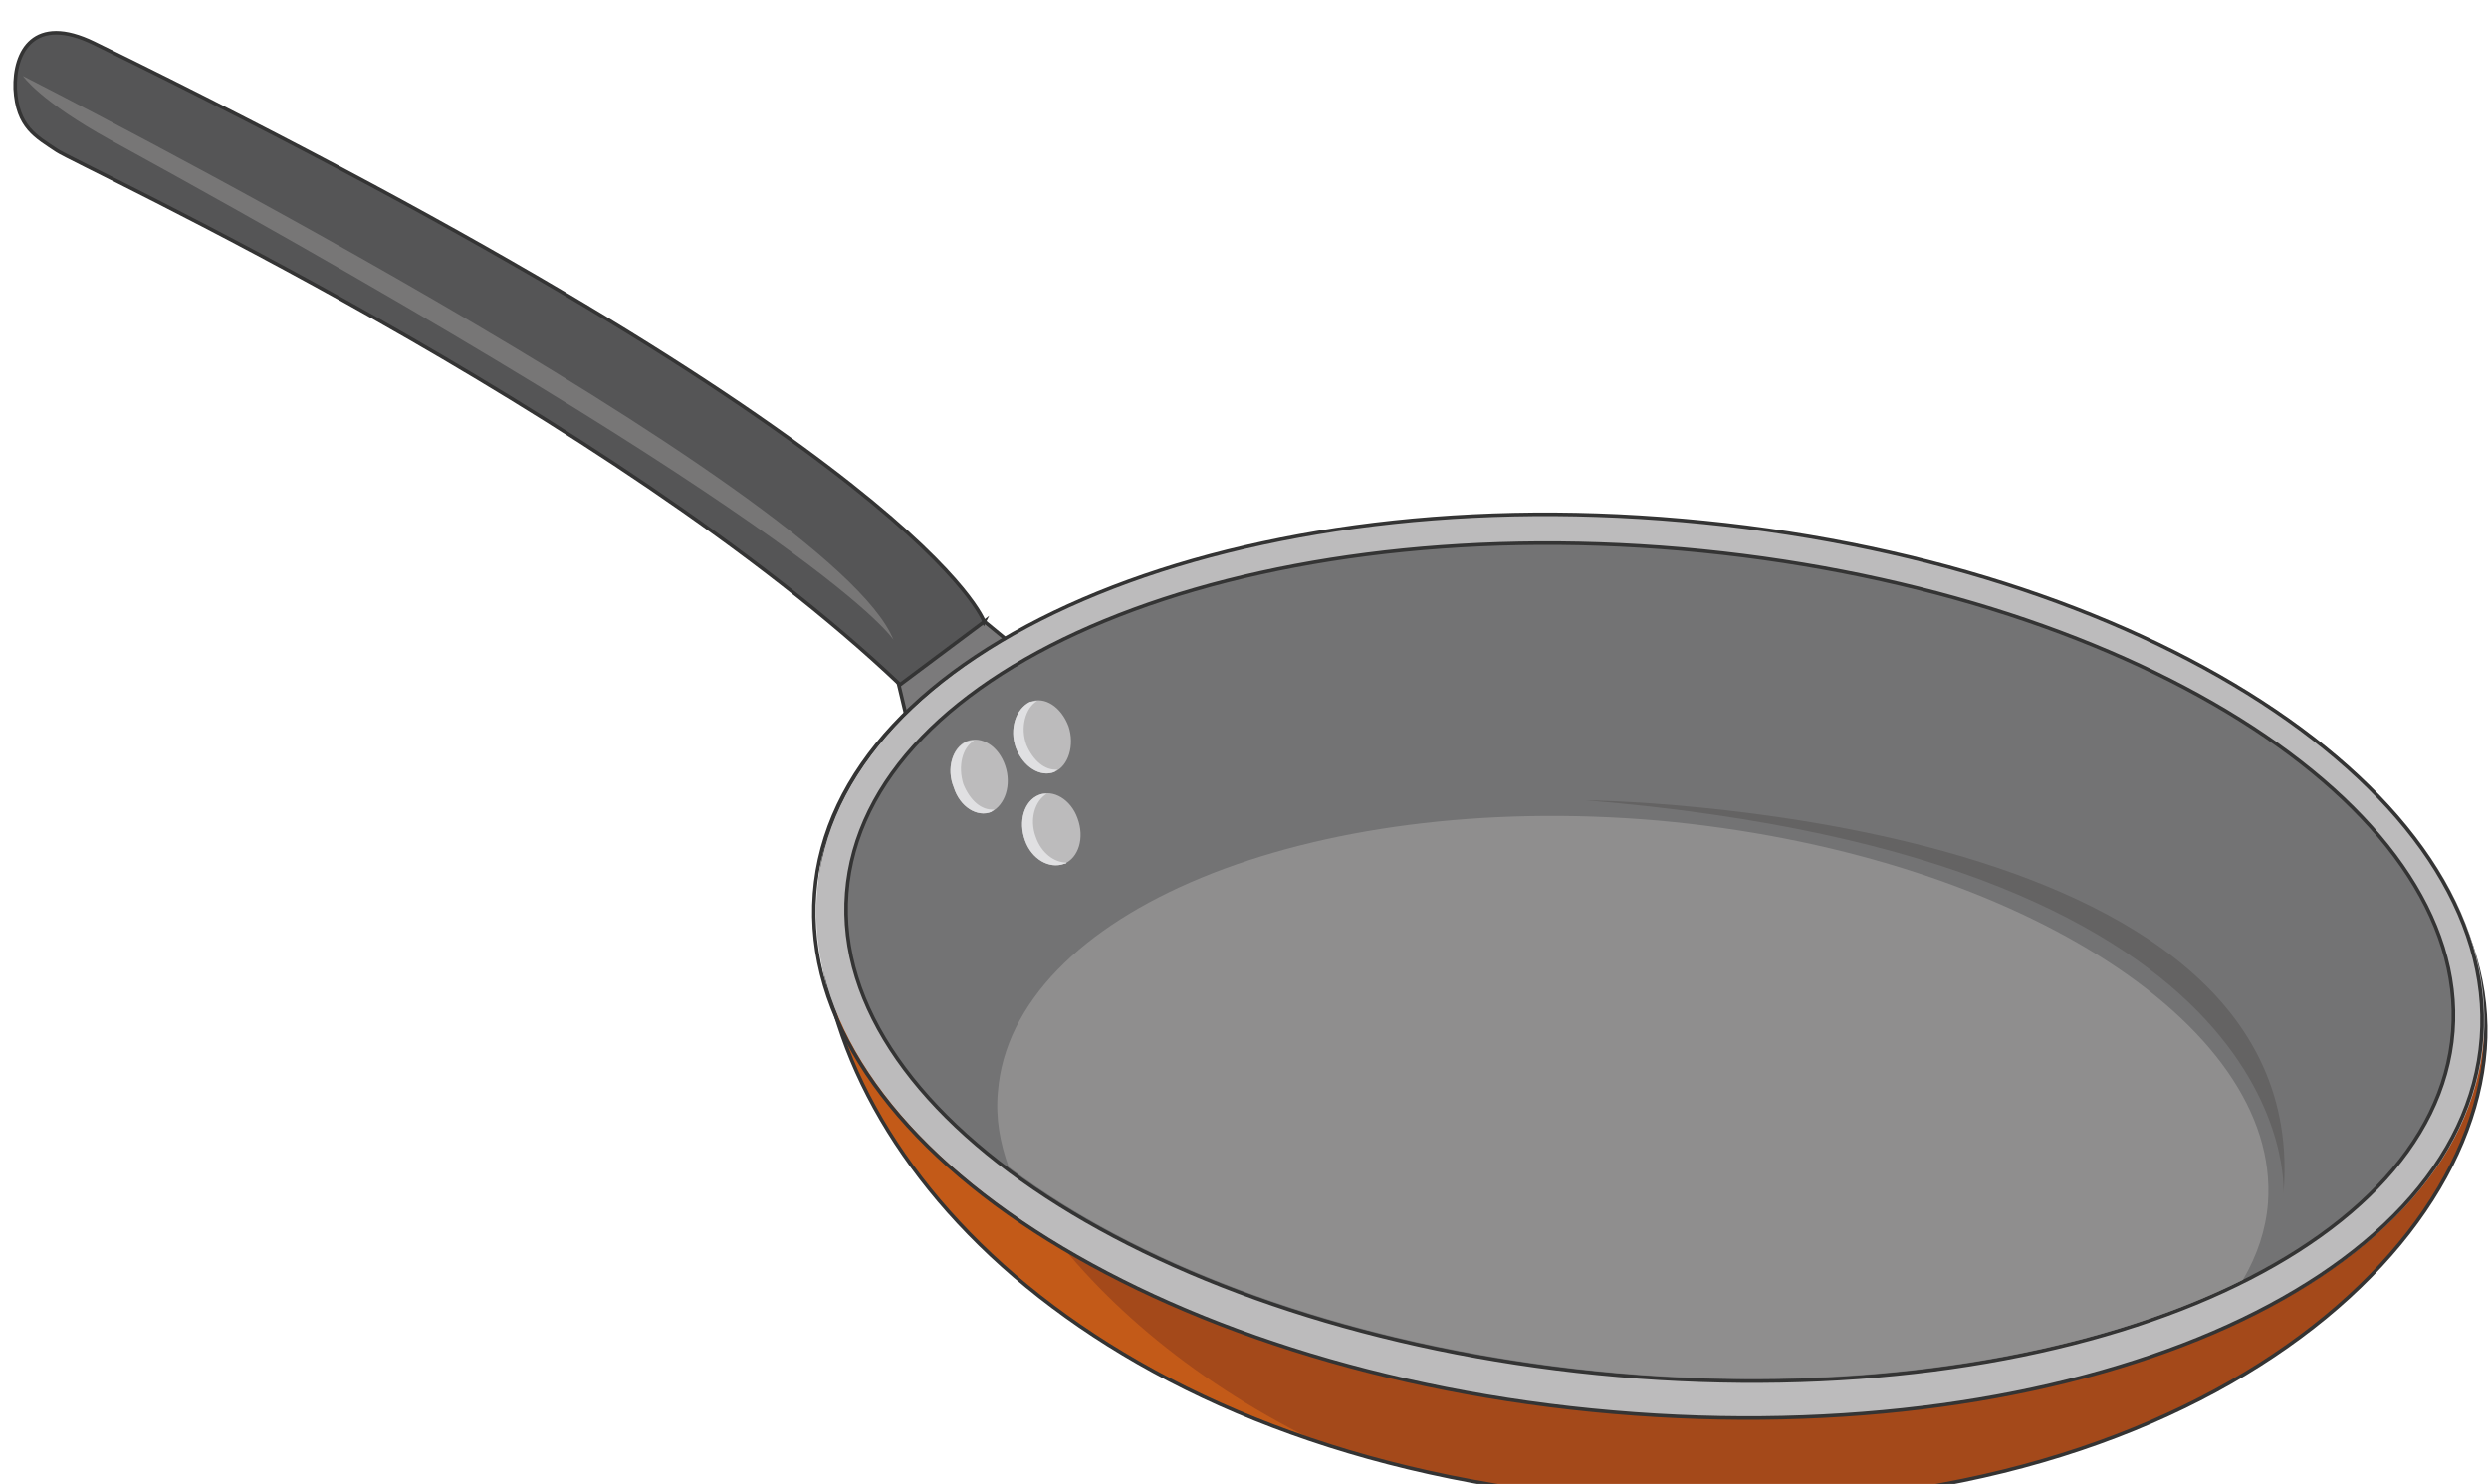 <svg xmlns="http://www.w3.org/2000/svg" version="1.0" viewBox="0 0 333.732 199.03"><defs><clipPath clipPathUnits="userSpaceOnUse" id="a"><path d="M1.12 3.598h333.317v199.16H1.12z"/></clipPath></defs><path d="m122.326 99.18-2.519-10.794 9.715-7.195 7.635 6.356-14.831 11.633z" fill="#7b7a7b" fill-rule="evenodd"/><path d="m122.166 98.78-2.519-10.593 9.515-7.156 7.675 6.316-14.671 11.433z" fill="none" stroke="#343434" stroke-width=".48" stroke-miterlimit="8"/><path clip-path="url(#a)" d="M131.96 83.39S124.205 60.402 12.592 5.795C4.557 1.88 1.88 6.916 2.04 11.913c.28 5.157 2.798 6.396 5.596 8.275 2.759 1.879 74.195 34.739 113.052 71.636l11.273-8.435z" fill="#555556" fill-rule="evenodd"/><path clip-path="url(#a)" d="M131.96 83.39S124.205 60.402 12.592 5.795C4.557 1.88 1.88 6.916 2.04 11.913c.28 5.157 2.798 6.396 5.596 8.275 2.759 1.879 74.195 34.739 113.052 71.636l11.273-8.435z" fill="none" stroke="#343434" stroke-width=".48" stroke-miterlimit="8"/><path d="M3.078 10.194s108.534 55.166 116.73 75.634c0 0-8.356-14.032-104.977-67.04-9.554-5.276-11.753-8.594-11.753-8.594z" fill="#777676" fill-rule="evenodd"/><path clip-path="url(#a)" d="M333.198 140.715c-2.478 33.14-51.569 69.198-126.923 59.364-64.76-8.595-98.78-48.73-96.262-81.87 2.639-32.98 58.045-51.73 118.568-46.572 60.364 5.316 107.096 36.098 104.617 69.078z" fill="#a4491a" fill-rule="evenodd"/><path d="M127.363 125.444C130 92.464 185.408 73.515 245.93 78.832c16.43 1.44 31.66 4.717 45.292 9.395-17.269-8.435-38.816-14.552-62.562-16.55-60.563-5.197-115.97 13.591-118.608 46.571-2.078 27.504 20.948 59.884 65.96 74.875-33.58-16.71-50.41-44.053-48.65-67.679z" fill="#c35a18" fill-rule="evenodd"/><path clip-path="url(#a)" d="M333.198 140.715c-2.478 33.14-51.569 69.198-126.923 59.364-64.76-8.595-98.78-48.73-96.262-81.87 2.639-32.98 58.045-51.73 118.568-46.572 60.364 5.316 107.096 36.098 104.617 69.078" fill="none" stroke="#343434" stroke-width=".48" stroke-miterlimit="8"/><path clip-path="url(#a)" d="M333.038 139.236c-2.478 33.14-54.647 55.486-116.37 50.17-61.722-5.278-109.653-36.419-107.134-69.559 2.478-32.98 54.646-55.526 116.37-50.05 61.722 5.317 109.613 36.459 107.134 69.439z" fill="#bcbbbc" fill-rule="evenodd"/><path clip-path="url(#a)" d="M332.718 139.236c-2.478 33.14-54.647 55.486-116.37 50.17-61.722-5.278-109.653-36.419-107.134-69.559 2.478-32.98 54.647-55.526 116.37-50.05 61.722 5.317 109.613 36.459 107.134 69.439" fill="none" stroke="#343434" stroke-width=".48" stroke-miterlimit="8"/><path d="M328.88 138.356c-2.358 30.622-52.448 51.25-111.931 46.092-59.484-5.157-105.776-34.22-103.418-64.68 2.359-30.622 52.448-51.29 111.932-46.133 59.484 5.197 105.736 34.26 103.418 64.721z" fill="#737374" fill-rule="evenodd"/><path d="M328.88 138.356c-2.358 30.622-52.448 51.25-111.931 46.092-59.484-5.157-105.776-34.22-103.418-64.68 2.359-30.622 52.448-51.29 111.932-46.133 59.484 5.197 105.736 34.26 103.418 64.721" fill="none" stroke="#343434" stroke-width=".48" stroke-miterlimit="8"/><path d="M300.738 171.656c1.919-3.278 3.078-6.716 3.358-10.314 1.759-24.225-34.86-47.051-81.79-51.289-47.052-4.077-86.628 12.353-88.507 36.418-.32 3.478.28 6.756 1.439 10.034 18.789 14.232 48.25 24.705 81.79 27.663 32.98 2.799 63.042-2.198 83.71-12.512z" fill="#8f8e8e" fill-rule="evenodd"/><path d="M143.273 97.421c.84 2.518 0 5.317-1.879 6.116-1.879.76-4.197-.64-5.197-3.278-.879-2.518 0-5.157 1.88-6.116 1.998-.8 4.197.64 5.196 3.278zm-8.475 5.317c.84 2.518 0 5.197-1.879 6.156-1.878.76-4.197-.64-5.037-3.318-1.039-2.518-.16-5.357 1.72-6.156 1.998-.8 4.317.64 5.196 3.318zm9.674 6.995c1 2.679.12 5.317-1.758 6.117-2.08.76-4.398-.64-5.277-3.118-.92-2.519-.16-5.317 1.879-6.117 1.918-.8 4.277.64 5.156 3.118z" fill="#bcbbbc" fill-rule="evenodd"/><path d="M137.637 99.94c-.88-2.36-.16-4.998 1.439-5.957-.28 0-.56.16-1 .16-1.879.96-2.758 3.598-1.879 6.116 1 2.639 3.318 4.038 5.197 3.278.12-.16.28-.16.4-.32-1.719.16-3.278-1.239-4.157-3.278zm-8.475 5.196c-.72-2.358-.16-4.837 1.439-5.796-.28 0-.56 0-1 .16-1.878.8-2.758 3.598-1.719 6.116.84 2.638 3.159 4.038 5.037 3.278.12-.16.28-.16.4-.32-1.719.16-3.278-1.239-4.157-3.438zm9.714 7.116c-.88-2.359-.12-4.837 1.479-5.797-.28 0-.72 0-1.04.16-2.038.8-2.798 3.598-1.878 6.117.88 2.478 3.238 3.877 5.277 3.118.16 0 .28 0 .28-.16-1.6 0-3.359-1.24-4.118-3.438z" fill="#e0e0e2" fill-rule="evenodd"/><path d="M306.174 160.103s3.238-44.773-93.543-52.768c0 0 97.94.96 93.543 52.768z" fill="#646363" fill-rule="evenodd"/></svg>